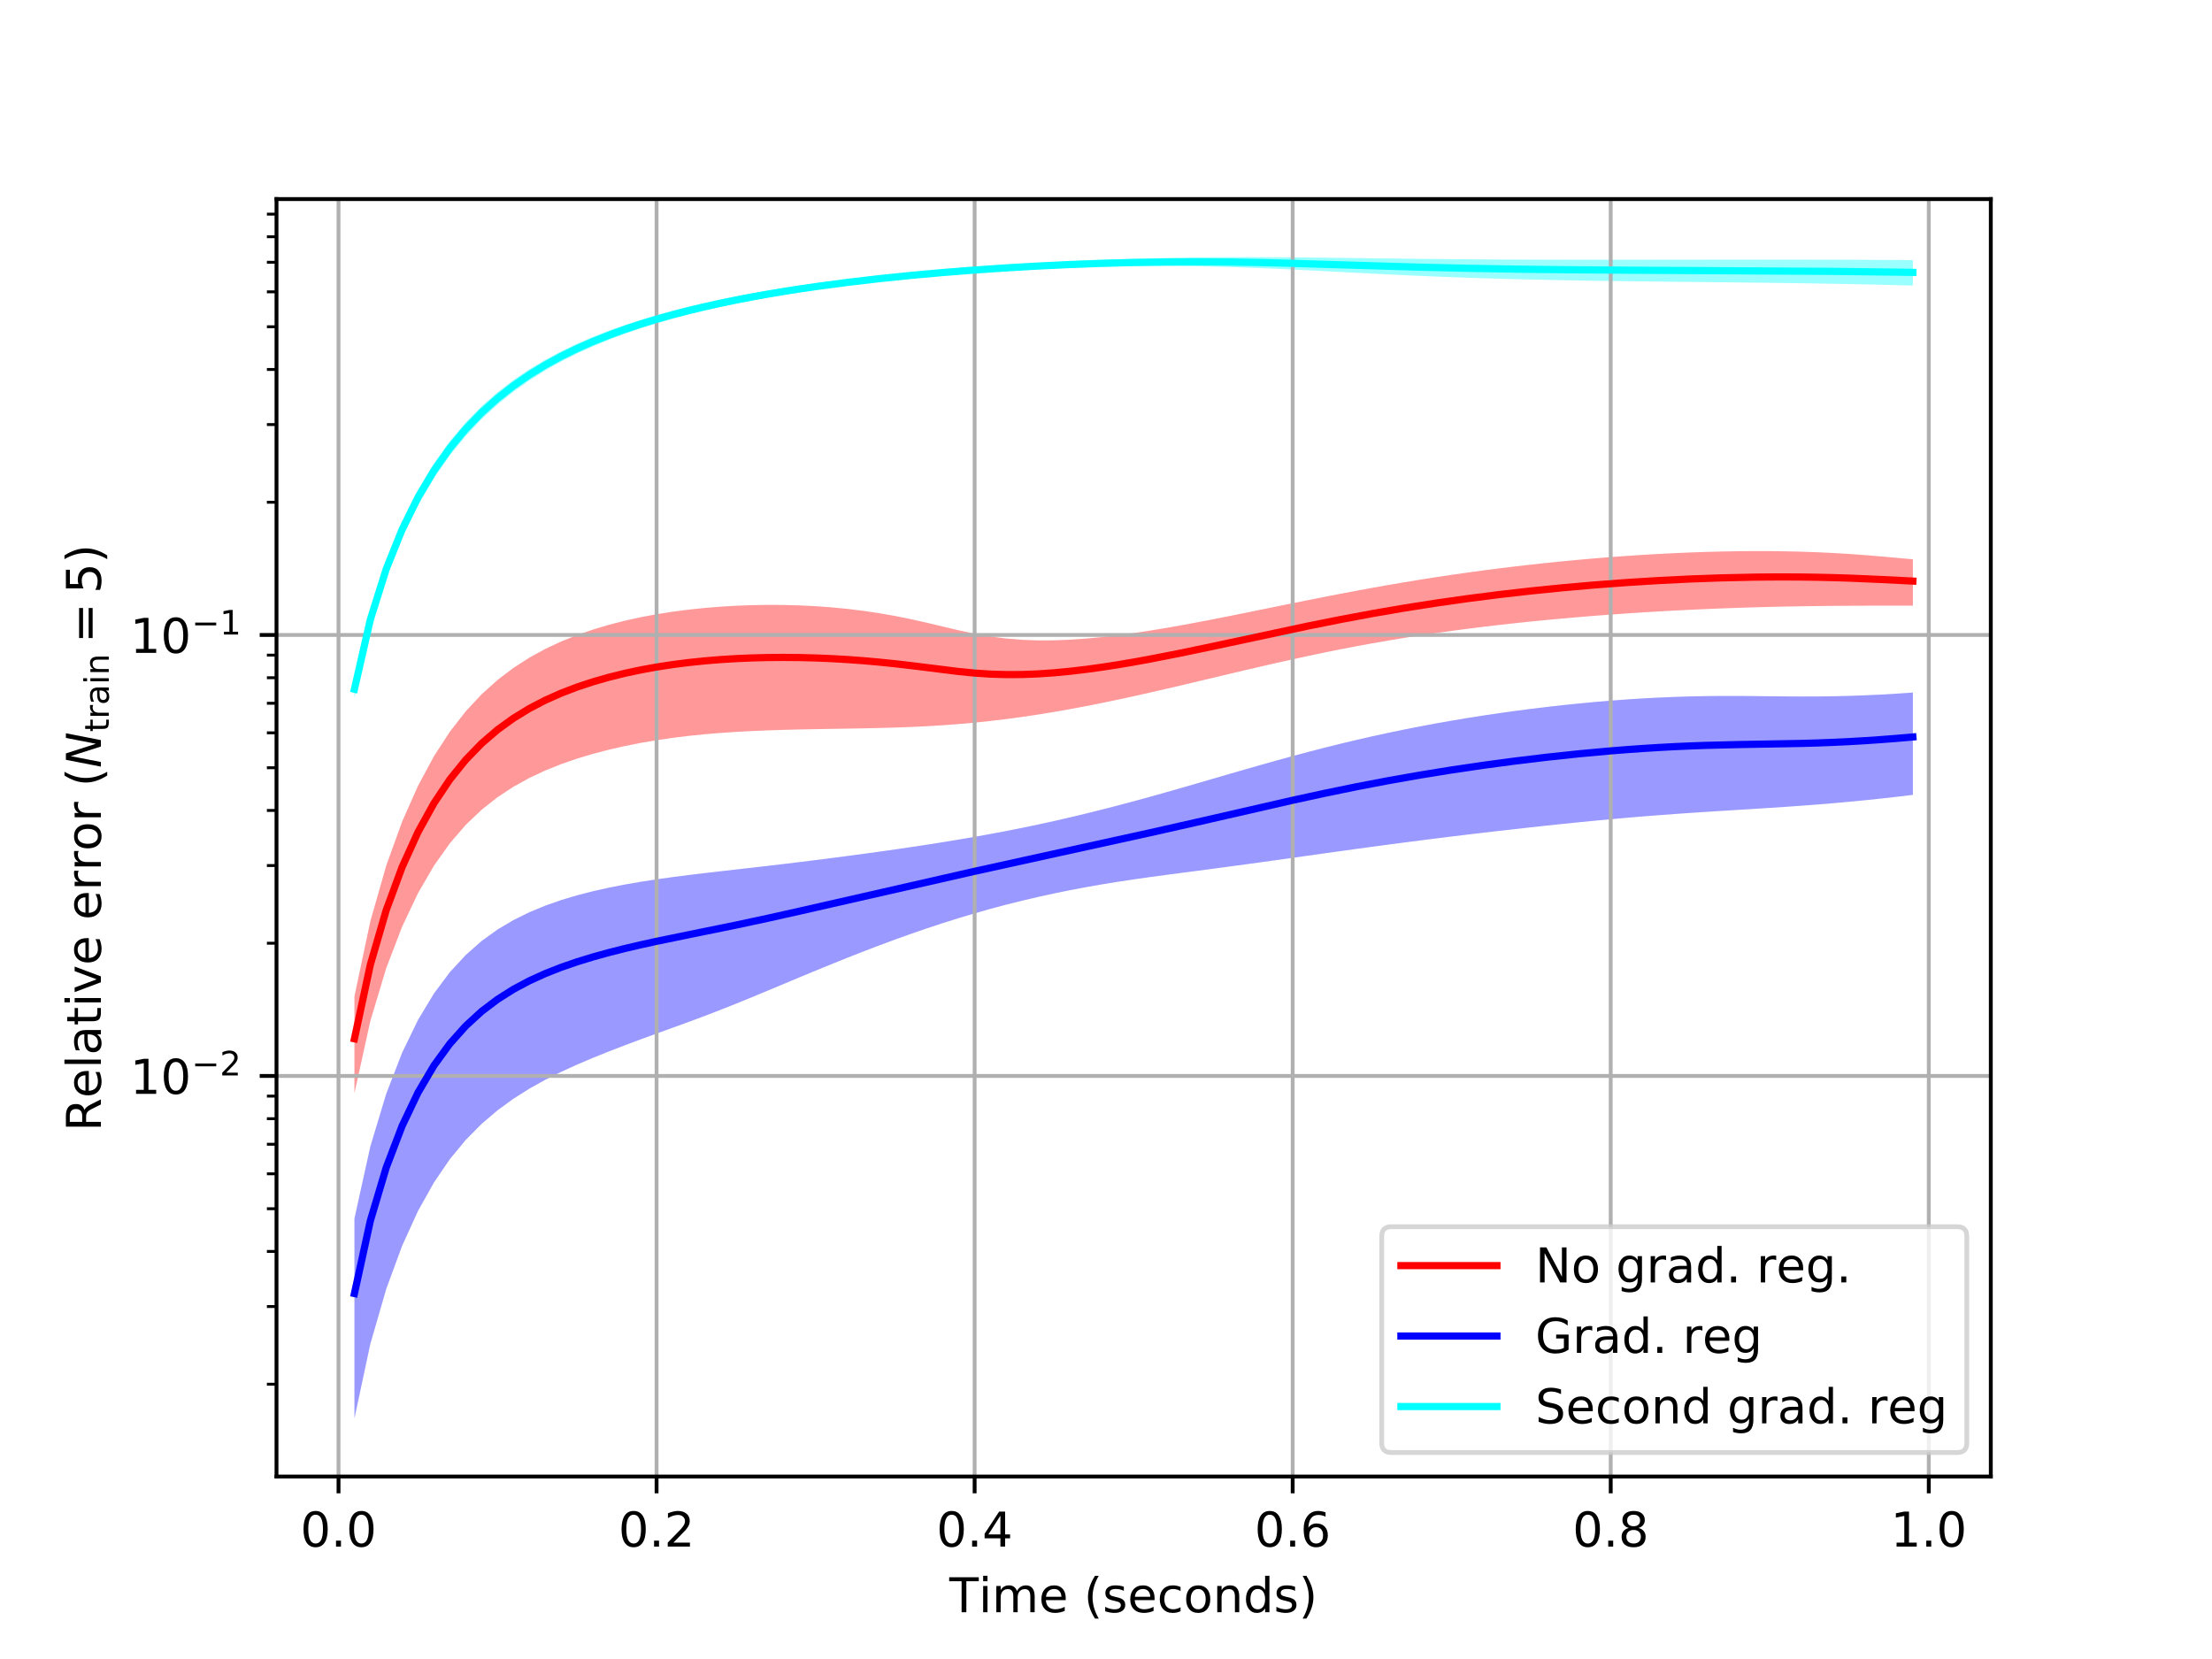 <?xml version="1.0" encoding="utf-8" standalone="no"?>
<!DOCTYPE svg PUBLIC "-//W3C//DTD SVG 1.1//EN"
  "http://www.w3.org/Graphics/SVG/1.1/DTD/svg11.dtd">
<!-- Created with matplotlib (https://matplotlib.org/) -->
<svg height="345.6pt" version="1.1" viewBox="0 0 460.8 345.6" width="460.8pt" xmlns="http://www.w3.org/2000/svg" xmlns:xlink="http://www.w3.org/1999/xlink">
 <defs>
  <style type="text/css">
*{stroke-linecap:butt;stroke-linejoin:round;white-space:pre;}
  </style>
 </defs>
 <g id="figure_1">
  <g id="patch_1">
   <path d="M 0 345.6 
L 460.8 345.6 
L 460.8 0 
L 0 0 
z
" style="fill:#ffffff;"/>
  </g>
  <g id="axes_1">
   <g id="patch_2">
    <path d="M 57.6 307.584 
L 414.72 307.584 
L 414.72 41.472 
L 57.6 41.472 
z
" style="fill:#ffffff;"/>
   </g>
   <g id="PolyCollection_1">
    <path clip-path="url(#p404172c866)" d="M 73.833 207.578 
L 73.833 227.749 
L 77.146 212.715 
L 80.458 201.688 
L 83.771 193.039 
L 87.084 186.055 
L 90.397 180.352 
L 93.71 175.678 
L 97.022 171.842 
L 100.335 168.683 
L 103.648 166.069 
L 106.961 163.891 
L 110.274 162.06 
L 113.586 160.508 
L 116.899 159.18 
L 120.212 158.035 
L 123.525 157.041 
L 126.838 156.174 
L 130.15 155.418 
L 133.463 154.762 
L 136.776 154.196 
L 140.089 153.713 
L 143.402 153.306 
L 146.714 152.968 
L 150.027 152.691 
L 153.34 152.468 
L 156.653 152.29 
L 159.966 152.151 
L 163.278 152.044 
L 166.591 151.961 
L 169.904 151.895 
L 173.217 151.839 
L 176.53 151.786 
L 179.842 151.727 
L 183.155 151.655 
L 186.468 151.562 
L 189.781 151.44 
L 193.094 151.283 
L 196.406 151.083 
L 199.719 150.836 
L 203.032 150.539 
L 206.345 150.19 
L 209.658 149.791 
L 212.97 149.343 
L 216.283 148.847 
L 219.596 148.306 
L 222.909 147.723 
L 226.222 147.101 
L 229.534 146.444 
L 232.847 145.755 
L 236.16 145.039 
L 239.473 144.298 
L 242.786 143.538 
L 246.098 142.764 
L 249.411 141.979 
L 252.724 141.19 
L 256.037 140.402 
L 259.35 139.618 
L 262.662 138.844 
L 265.975 138.085 
L 269.288 137.344 
L 272.601 136.625 
L 275.914 135.932 
L 279.226 135.266 
L 282.539 134.629 
L 285.852 134.021 
L 289.165 133.444 
L 292.478 132.896 
L 295.79 132.377 
L 299.103 131.887 
L 302.416 131.423 
L 305.729 130.985 
L 309.042 130.572 
L 312.354 130.182 
L 315.667 129.815 
L 318.98 129.468 
L 322.293 129.142 
L 325.606 128.836 
L 328.918 128.549 
L 332.231 128.279 
L 335.544 128.028 
L 338.857 127.794 
L 342.17 127.577 
L 345.482 127.378 
L 348.795 127.195 
L 352.108 127.028 
L 355.421 126.878 
L 358.734 126.743 
L 362.046 126.623 
L 365.359 126.519 
L 368.672 126.43 
L 371.985 126.355 
L 375.298 126.295 
L 378.61 126.249 
L 381.923 126.215 
L 385.236 126.193 
L 388.549 126.179 
L 391.862 126.174 
L 395.174 126.173 
L 398.487 126.175 
L 398.487 116.511 
L 398.487 116.511 
L 395.174 116.212 
L 391.862 115.915 
L 388.549 115.64 
L 385.236 115.4 
L 381.923 115.201 
L 378.61 115.044 
L 375.298 114.927 
L 371.985 114.85 
L 368.672 114.809 
L 365.359 114.802 
L 362.046 114.829 
L 358.734 114.886 
L 355.421 114.973 
L 352.108 115.088 
L 348.795 115.23 
L 345.482 115.398 
L 342.17 115.591 
L 338.857 115.809 
L 335.544 116.051 
L 332.231 116.316 
L 328.918 116.605 
L 325.606 116.917 
L 322.293 117.252 
L 318.98 117.61 
L 315.667 117.99 
L 312.354 118.394 
L 309.042 118.821 
L 305.729 119.271 
L 302.416 119.744 
L 299.103 120.241 
L 295.79 120.762 
L 292.478 121.306 
L 289.165 121.872 
L 285.852 122.46 
L 282.539 123.069 
L 279.226 123.695 
L 275.914 124.338 
L 272.601 124.994 
L 269.288 125.66 
L 265.975 126.333 
L 262.662 127.009 
L 259.35 127.682 
L 256.037 128.349 
L 252.724 129.003 
L 249.411 129.64 
L 246.098 130.253 
L 242.786 130.836 
L 239.473 131.381 
L 236.16 131.882 
L 232.847 132.331 
L 229.534 132.717 
L 226.222 133.031 
L 222.909 133.259 
L 219.596 133.389 
L 216.283 133.404 
L 212.97 133.286 
L 209.658 133.021 
L 206.345 132.597 
L 203.032 132.016 
L 199.719 131.306 
L 196.406 130.523 
L 193.094 129.733 
L 189.781 128.988 
L 186.468 128.319 
L 183.155 127.738 
L 179.842 127.246 
L 176.53 126.841 
L 173.217 126.52 
L 169.904 126.279 
L 166.591 126.116 
L 163.278 126.026 
L 159.966 126.008 
L 156.653 126.061 
L 153.34 126.186 
L 150.027 126.383 
L 146.714 126.655 
L 143.402 127.003 
L 140.089 127.435 
L 136.776 127.957 
L 133.463 128.578 
L 130.15 129.308 
L 126.838 130.161 
L 123.525 131.151 
L 120.212 132.3 
L 116.899 133.633 
L 113.586 135.186 
L 110.274 137.001 
L 106.961 139.132 
L 103.648 141.645 
L 100.335 144.626 
L 97.022 148.179 
L 93.71 152.433 
L 90.397 157.541 
L 87.084 163.697 
L 83.771 171.159 
L 80.458 180.327 
L 77.146 191.923 
L 73.833 207.578 
z
" style="fill:#ff0000;fill-opacity:0.4;"/>
   </g>
   <g id="PolyCollection_2">
    <path clip-path="url(#p404172c866)" d="M 73.833 253.844 
L 73.833 295.488 
L 77.146 279.98 
L 80.458 268.522 
L 83.771 259.521 
L 87.084 252.259 
L 90.397 246.338 
L 93.71 241.48 
L 97.022 237.467 
L 100.335 234.121 
L 103.648 231.298 
L 106.961 228.882 
L 110.274 226.787 
L 113.586 224.941 
L 116.899 223.288 
L 120.212 221.777 
L 123.525 220.369 
L 126.838 219.035 
L 130.15 217.756 
L 133.463 216.518 
L 136.776 215.309 
L 140.089 214.112 
L 143.402 212.906 
L 146.714 211.672 
L 150.027 210.396 
L 153.34 209.08 
L 156.653 207.728 
L 159.966 206.352 
L 163.278 204.966 
L 166.591 203.579 
L 169.904 202.204 
L 173.217 200.848 
L 176.53 199.516 
L 179.842 198.214 
L 183.155 196.947 
L 186.468 195.72 
L 189.781 194.535 
L 193.094 193.395 
L 196.406 192.302 
L 199.719 191.26 
L 203.032 190.269 
L 206.345 189.332 
L 209.658 188.448 
L 212.97 187.618 
L 216.283 186.842 
L 219.596 186.117 
L 222.909 185.442 
L 226.222 184.817 
L 229.534 184.236 
L 232.847 183.698 
L 236.16 183.197 
L 239.473 182.726 
L 242.786 182.276 
L 246.098 181.839 
L 249.411 181.406 
L 252.724 180.97 
L 256.037 180.528 
L 259.35 180.079 
L 262.662 179.624 
L 265.975 179.163 
L 269.288 178.699 
L 272.601 178.233 
L 275.914 177.768 
L 279.226 177.306 
L 282.539 176.848 
L 285.852 176.397 
L 289.165 175.953 
L 292.478 175.517 
L 295.79 175.089 
L 299.103 174.67 
L 302.416 174.26 
L 305.729 173.858 
L 309.042 173.466 
L 312.354 173.081 
L 315.667 172.705 
L 318.98 172.337 
L 322.293 171.978 
L 325.606 171.629 
L 328.918 171.291 
L 332.231 170.967 
L 335.544 170.657 
L 338.857 170.363 
L 342.17 170.085 
L 345.482 169.824 
L 348.795 169.578 
L 352.108 169.347 
L 355.421 169.128 
L 358.734 168.918 
L 362.046 168.713 
L 365.359 168.508 
L 368.672 168.298 
L 371.985 168.079 
L 375.298 167.845 
L 378.61 167.593 
L 381.923 167.32 
L 385.236 167.023 
L 388.549 166.701 
L 391.862 166.354 
L 395.174 165.982 
L 398.487 165.585 
L 398.487 144.27 
L 398.487 144.27 
L 395.174 144.496 
L 391.862 144.688 
L 388.549 144.844 
L 385.236 144.962 
L 381.923 145.042 
L 378.61 145.084 
L 375.298 145.093 
L 371.985 145.076 
L 368.672 145.042 
L 365.359 145.006 
L 362.046 144.981 
L 358.734 144.98 
L 355.421 145.009 
L 352.108 145.074 
L 348.795 145.177 
L 345.482 145.318 
L 342.17 145.495 
L 338.857 145.707 
L 335.544 145.954 
L 332.231 146.233 
L 328.918 146.545 
L 325.606 146.887 
L 322.293 147.259 
L 318.98 147.661 
L 315.667 148.092 
L 312.354 148.553 
L 309.042 149.045 
L 305.729 149.567 
L 302.416 150.12 
L 299.103 150.706 
L 295.79 151.325 
L 292.478 151.979 
L 289.165 152.666 
L 285.852 153.389 
L 282.539 154.146 
L 279.226 154.937 
L 275.914 155.762 
L 272.601 156.617 
L 269.288 157.501 
L 265.975 158.41 
L 262.662 159.341 
L 259.35 160.289 
L 256.037 161.247 
L 252.724 162.212 
L 249.411 163.177 
L 246.098 164.135 
L 242.786 165.081 
L 239.473 166.011 
L 236.16 166.919 
L 232.847 167.802 
L 229.534 168.656 
L 226.222 169.48 
L 222.909 170.272 
L 219.596 171.03 
L 216.283 171.754 
L 212.97 172.445 
L 209.658 173.103 
L 206.345 173.73 
L 203.032 174.326 
L 199.719 174.895 
L 196.406 175.439 
L 193.094 175.961 
L 189.781 176.463 
L 186.468 176.949 
L 183.155 177.418 
L 179.842 177.873 
L 176.53 178.316 
L 173.217 178.748 
L 169.904 179.17 
L 166.591 179.582 
L 163.278 179.983 
L 159.966 180.374 
L 156.653 180.755 
L 153.34 181.131 
L 150.027 181.506 
L 146.714 181.889 
L 143.402 182.289 
L 140.089 182.716 
L 136.776 183.181 
L 133.463 183.694 
L 130.15 184.267 
L 126.838 184.916 
L 123.525 185.656 
L 120.212 186.51 
L 116.899 187.501 
L 113.586 188.662 
L 110.274 190.035 
L 106.961 191.67 
L 103.648 193.637 
L 100.335 196.023 
L 97.022 198.94 
L 93.71 202.528 
L 90.397 206.964 
L 87.084 212.464 
L 83.771 219.298 
L 80.458 227.856 
L 77.146 238.834 
L 73.833 253.844 
z
" style="fill:#0000ff;fill-opacity:0.4;"/>
   </g>
   <g id="PolyCollection_3">
    <path clip-path="url(#p404172c866)" d="M 73.833 141.819 
L 73.833 145.407 
L 77.146 130.882 
L 80.458 120.307 
L 83.771 112.013 
L 87.084 105.254 
L 90.397 99.624 
L 93.71 94.866 
L 97.022 90.803 
L 100.335 87.302 
L 103.648 84.261 
L 106.961 81.6 
L 110.274 79.254 
L 113.586 77.173 
L 116.899 75.315 
L 120.212 73.648 
L 123.525 72.144 
L 126.838 70.781 
L 130.15 69.54 
L 133.463 68.407 
L 136.776 67.367 
L 140.089 66.412 
L 143.402 65.53 
L 146.714 64.714 
L 150.027 63.959 
L 153.34 63.257 
L 156.653 62.603 
L 159.966 61.994 
L 163.278 61.426 
L 166.591 60.895 
L 169.904 60.398 
L 173.217 59.933 
L 176.53 59.498 
L 179.842 59.09 
L 183.155 58.708 
L 186.468 58.351 
L 189.781 58.017 
L 193.094 57.705 
L 196.406 57.415 
L 199.719 57.144 
L 203.032 56.894 
L 206.345 56.663 
L 209.658 56.452 
L 212.97 56.259 
L 216.283 56.086 
L 219.596 55.932 
L 222.909 55.797 
L 226.222 55.682 
L 229.534 55.587 
L 232.847 55.513 
L 236.16 55.461 
L 239.473 55.431 
L 242.786 55.424 
L 246.098 55.439 
L 249.411 55.478 
L 252.724 55.54 
L 256.037 55.624 
L 259.35 55.729 
L 262.662 55.853 
L 265.975 55.993 
L 269.288 56.147 
L 272.601 56.31 
L 275.914 56.481 
L 279.226 56.654 
L 282.539 56.827 
L 285.852 56.997 
L 289.165 57.162 
L 292.478 57.319 
L 295.79 57.467 
L 299.103 57.606 
L 302.416 57.735 
L 305.729 57.853 
L 309.042 57.962 
L 312.354 58.06 
L 315.667 58.15 
L 318.98 58.231 
L 322.293 58.303 
L 325.606 58.369 
L 328.918 58.428 
L 332.231 58.481 
L 335.544 58.53 
L 338.857 58.575 
L 342.17 58.616 
L 345.482 58.655 
L 348.795 58.692 
L 352.108 58.728 
L 355.421 58.763 
L 358.734 58.799 
L 362.046 58.836 
L 365.359 58.875 
L 368.672 58.916 
L 371.985 58.96 
L 375.298 59.007 
L 378.61 59.059 
L 381.923 59.115 
L 385.236 59.177 
L 388.549 59.244 
L 391.862 59.318 
L 395.174 59.399 
L 398.487 59.487 
L 398.487 54.18 
L 398.487 54.18 
L 395.174 54.16 
L 391.862 54.143 
L 388.549 54.128 
L 385.236 54.116 
L 381.923 54.106 
L 378.61 54.099 
L 375.298 54.094 
L 371.985 54.091 
L 368.672 54.09 
L 365.359 54.09 
L 362.046 54.092 
L 358.734 54.095 
L 355.421 54.098 
L 352.108 54.102 
L 348.795 54.106 
L 345.482 54.11 
L 342.17 54.113 
L 338.857 54.115 
L 335.544 54.117 
L 332.231 54.116 
L 328.918 54.114 
L 325.606 54.109 
L 322.293 54.102 
L 318.98 54.091 
L 315.667 54.078 
L 312.354 54.061 
L 309.042 54.041 
L 305.729 54.017 
L 302.416 53.989 
L 299.103 53.958 
L 295.79 53.923 
L 292.478 53.885 
L 289.165 53.845 
L 285.852 53.804 
L 282.539 53.761 
L 279.226 53.719 
L 275.914 53.679 
L 272.601 53.643 
L 269.288 53.612 
L 265.975 53.588 
L 262.662 53.573 
L 259.35 53.568 
L 256.037 53.575 
L 252.724 53.595 
L 249.411 53.629 
L 246.098 53.677 
L 242.786 53.74 
L 239.473 53.818 
L 236.16 53.91 
L 232.847 54.017 
L 229.534 54.138 
L 226.222 54.273 
L 222.909 54.422 
L 219.596 54.585 
L 216.283 54.763 
L 212.97 54.954 
L 209.658 55.161 
L 206.345 55.382 
L 203.032 55.619 
L 199.719 55.872 
L 196.406 56.142 
L 193.094 56.429 
L 189.781 56.735 
L 186.468 57.061 
L 183.155 57.407 
L 179.842 57.775 
L 176.53 58.167 
L 173.217 58.585 
L 169.904 59.029 
L 166.591 59.503 
L 163.278 60.01 
L 159.966 60.55 
L 156.653 61.129 
L 153.34 61.749 
L 150.027 62.415 
L 146.714 63.132 
L 143.402 63.905 
L 140.089 64.74 
L 136.776 65.646 
L 133.463 66.63 
L 130.15 67.704 
L 126.838 68.88 
L 123.525 70.172 
L 120.212 71.599 
L 116.899 73.181 
L 113.586 74.946 
L 110.274 76.927 
L 106.961 79.162 
L 103.648 81.705 
L 100.335 84.617 
L 97.022 87.982 
L 93.71 91.904 
L 90.397 96.521 
L 87.084 102.016 
L 83.771 108.655 
L 80.458 116.848 
L 77.146 127.347 
L 73.833 141.819 
z
" style="fill:#00ffff;fill-opacity:0.4;"/>
   </g>
   <g id="matplotlib.axis_1">
    <g id="xtick_1">
     <g id="line2d_1">
      <path clip-path="url(#p404172c866)" d="M 70.52 307.584 
L 70.52 41.472 
" style="fill:none;stroke:#b0b0b0;stroke-linecap:square;stroke-width:0.8;"/>
     </g>
     <g id="line2d_2">
      <defs>
       <path d="M 0 0 
L 0 3.5 
" id="m1f32880c29" style="stroke:#000000;stroke-width:0.8;"/>
      </defs>
      <g>
       <use style="stroke:#000000;stroke-width:0.8;" x="70.52" xlink:href="#m1f32880c29" y="307.584"/>
      </g>
     </g>
     <g id="text_1">
      <!-- 0.0 -->
      <defs>
       <path d="M 31.781 66.406 
Q 24.172 66.406 20.328 58.906 
Q 16.5 51.422 16.5 36.375 
Q 16.5 21.391 20.328 13.891 
Q 24.172 6.391 31.781 6.391 
Q 39.453 6.391 43.281 13.891 
Q 47.125 21.391 47.125 36.375 
Q 47.125 51.422 43.281 58.906 
Q 39.453 66.406 31.781 66.406 
z
M 31.781 74.219 
Q 44.047 74.219 50.516 64.516 
Q 56.984 54.828 56.984 36.375 
Q 56.984 17.969 50.516 8.266 
Q 44.047 -1.422 31.781 -1.422 
Q 19.531 -1.422 13.062 8.266 
Q 6.594 17.969 6.594 36.375 
Q 6.594 54.828 13.062 64.516 
Q 19.531 74.219 31.781 74.219 
z
" id="DejaVuSans-48"/>
       <path d="M 10.688 12.406 
L 21 12.406 
L 21 0 
L 10.688 0 
z
" id="DejaVuSans-46"/>
      </defs>
      <g transform="translate(62.568 322.182)scale(0.1 -0.1)">
       <use xlink:href="#DejaVuSans-48"/>
       <use x="63.623" xlink:href="#DejaVuSans-46"/>
       <use x="95.41" xlink:href="#DejaVuSans-48"/>
      </g>
     </g>
    </g>
    <g id="xtick_2">
     <g id="line2d_3">
      <path clip-path="url(#p404172c866)" d="M 136.776 307.584 
L 136.776 41.472 
" style="fill:none;stroke:#b0b0b0;stroke-linecap:square;stroke-width:0.8;"/>
     </g>
     <g id="line2d_4">
      <g>
       <use style="stroke:#000000;stroke-width:0.8;" x="136.776" xlink:href="#m1f32880c29" y="307.584"/>
      </g>
     </g>
     <g id="text_2">
      <!-- 0.2 -->
      <defs>
       <path d="M 19.188 8.297 
L 53.609 8.297 
L 53.609 0 
L 7.328 0 
L 7.328 8.297 
Q 12.938 14.109 22.625 23.891 
Q 32.328 33.688 34.812 36.531 
Q 39.547 41.844 41.422 45.531 
Q 43.312 49.219 43.312 52.781 
Q 43.312 58.594 39.234 62.25 
Q 35.156 65.922 28.609 65.922 
Q 23.969 65.922 18.812 64.312 
Q 13.672 62.703 7.812 59.422 
L 7.812 69.391 
Q 13.766 71.781 18.938 73 
Q 24.125 74.219 28.422 74.219 
Q 39.75 74.219 46.484 68.547 
Q 53.219 62.891 53.219 53.422 
Q 53.219 48.922 51.531 44.891 
Q 49.859 40.875 45.406 35.406 
Q 44.188 33.984 37.641 27.219 
Q 31.109 20.453 19.188 8.297 
z
" id="DejaVuSans-50"/>
      </defs>
      <g transform="translate(128.824 322.182)scale(0.1 -0.1)">
       <use xlink:href="#DejaVuSans-48"/>
       <use x="63.623" xlink:href="#DejaVuSans-46"/>
       <use x="95.41" xlink:href="#DejaVuSans-50"/>
      </g>
     </g>
    </g>
    <g id="xtick_3">
     <g id="line2d_5">
      <path clip-path="url(#p404172c866)" d="M 203.032 307.584 
L 203.032 41.472 
" style="fill:none;stroke:#b0b0b0;stroke-linecap:square;stroke-width:0.8;"/>
     </g>
     <g id="line2d_6">
      <g>
       <use style="stroke:#000000;stroke-width:0.8;" x="203.032" xlink:href="#m1f32880c29" y="307.584"/>
      </g>
     </g>
     <g id="text_3">
      <!-- 0.4 -->
      <defs>
       <path d="M 37.797 64.312 
L 12.891 25.391 
L 37.797 25.391 
z
M 35.203 72.906 
L 47.609 72.906 
L 47.609 25.391 
L 58.016 25.391 
L 58.016 17.188 
L 47.609 17.188 
L 47.609 0 
L 37.797 0 
L 37.797 17.188 
L 4.891 17.188 
L 4.891 26.703 
z
" id="DejaVuSans-52"/>
      </defs>
      <g transform="translate(195.08 322.182)scale(0.1 -0.1)">
       <use xlink:href="#DejaVuSans-48"/>
       <use x="63.623" xlink:href="#DejaVuSans-46"/>
       <use x="95.41" xlink:href="#DejaVuSans-52"/>
      </g>
     </g>
    </g>
    <g id="xtick_4">
     <g id="line2d_7">
      <path clip-path="url(#p404172c866)" d="M 269.288 307.584 
L 269.288 41.472 
" style="fill:none;stroke:#b0b0b0;stroke-linecap:square;stroke-width:0.8;"/>
     </g>
     <g id="line2d_8">
      <g>
       <use style="stroke:#000000;stroke-width:0.8;" x="269.288" xlink:href="#m1f32880c29" y="307.584"/>
      </g>
     </g>
     <g id="text_4">
      <!-- 0.6 -->
      <defs>
       <path d="M 33.016 40.375 
Q 26.375 40.375 22.484 35.828 
Q 18.609 31.297 18.609 23.391 
Q 18.609 15.531 22.484 10.953 
Q 26.375 6.391 33.016 6.391 
Q 39.656 6.391 43.531 10.953 
Q 47.406 15.531 47.406 23.391 
Q 47.406 31.297 43.531 35.828 
Q 39.656 40.375 33.016 40.375 
z
M 52.594 71.297 
L 52.594 62.312 
Q 48.875 64.062 45.094 64.984 
Q 41.312 65.922 37.594 65.922 
Q 27.828 65.922 22.672 59.328 
Q 17.531 52.734 16.797 39.406 
Q 19.672 43.656 24.016 45.922 
Q 28.375 48.188 33.594 48.188 
Q 44.578 48.188 50.953 41.516 
Q 57.328 34.859 57.328 23.391 
Q 57.328 12.156 50.688 5.359 
Q 44.047 -1.422 33.016 -1.422 
Q 20.359 -1.422 13.672 8.266 
Q 6.984 17.969 6.984 36.375 
Q 6.984 53.656 15.188 63.938 
Q 23.391 74.219 37.203 74.219 
Q 40.922 74.219 44.703 73.484 
Q 48.484 72.75 52.594 71.297 
z
" id="DejaVuSans-54"/>
      </defs>
      <g transform="translate(261.336 322.182)scale(0.1 -0.1)">
       <use xlink:href="#DejaVuSans-48"/>
       <use x="63.623" xlink:href="#DejaVuSans-46"/>
       <use x="95.41" xlink:href="#DejaVuSans-54"/>
      </g>
     </g>
    </g>
    <g id="xtick_5">
     <g id="line2d_9">
      <path clip-path="url(#p404172c866)" d="M 335.544 307.584 
L 335.544 41.472 
" style="fill:none;stroke:#b0b0b0;stroke-linecap:square;stroke-width:0.8;"/>
     </g>
     <g id="line2d_10">
      <g>
       <use style="stroke:#000000;stroke-width:0.8;" x="335.544" xlink:href="#m1f32880c29" y="307.584"/>
      </g>
     </g>
     <g id="text_5">
      <!-- 0.8 -->
      <defs>
       <path d="M 31.781 34.625 
Q 24.75 34.625 20.719 30.859 
Q 16.703 27.094 16.703 20.516 
Q 16.703 13.922 20.719 10.156 
Q 24.75 6.391 31.781 6.391 
Q 38.812 6.391 42.859 10.172 
Q 46.922 13.969 46.922 20.516 
Q 46.922 27.094 42.891 30.859 
Q 38.875 34.625 31.781 34.625 
z
M 21.922 38.812 
Q 15.578 40.375 12.031 44.719 
Q 8.5 49.078 8.5 55.328 
Q 8.5 64.062 14.719 69.141 
Q 20.953 74.219 31.781 74.219 
Q 42.672 74.219 48.875 69.141 
Q 55.078 64.062 55.078 55.328 
Q 55.078 49.078 51.531 44.719 
Q 48 40.375 41.703 38.812 
Q 48.828 37.156 52.797 32.312 
Q 56.781 27.484 56.781 20.516 
Q 56.781 9.906 50.312 4.234 
Q 43.844 -1.422 31.781 -1.422 
Q 19.734 -1.422 13.25 4.234 
Q 6.781 9.906 6.781 20.516 
Q 6.781 27.484 10.781 32.312 
Q 14.797 37.156 21.922 38.812 
z
M 18.312 54.391 
Q 18.312 48.734 21.844 45.562 
Q 25.391 42.391 31.781 42.391 
Q 38.141 42.391 41.719 45.562 
Q 45.312 48.734 45.312 54.391 
Q 45.312 60.062 41.719 63.234 
Q 38.141 66.406 31.781 66.406 
Q 25.391 66.406 21.844 63.234 
Q 18.312 60.062 18.312 54.391 
z
" id="DejaVuSans-56"/>
      </defs>
      <g transform="translate(327.592 322.182)scale(0.1 -0.1)">
       <use xlink:href="#DejaVuSans-48"/>
       <use x="63.623" xlink:href="#DejaVuSans-46"/>
       <use x="95.41" xlink:href="#DejaVuSans-56"/>
      </g>
     </g>
    </g>
    <g id="xtick_6">
     <g id="line2d_11">
      <path clip-path="url(#p404172c866)" d="M 401.8 307.584 
L 401.8 41.472 
" style="fill:none;stroke:#b0b0b0;stroke-linecap:square;stroke-width:0.8;"/>
     </g>
     <g id="line2d_12">
      <g>
       <use style="stroke:#000000;stroke-width:0.8;" x="401.8" xlink:href="#m1f32880c29" y="307.584"/>
      </g>
     </g>
     <g id="text_6">
      <!-- 1.0 -->
      <defs>
       <path d="M 12.406 8.297 
L 28.516 8.297 
L 28.516 63.922 
L 10.984 60.406 
L 10.984 69.391 
L 28.422 72.906 
L 38.281 72.906 
L 38.281 8.297 
L 54.391 8.297 
L 54.391 0 
L 12.406 0 
z
" id="DejaVuSans-49"/>
      </defs>
      <g transform="translate(393.849 322.182)scale(0.1 -0.1)">
       <use xlink:href="#DejaVuSans-49"/>
       <use x="63.623" xlink:href="#DejaVuSans-46"/>
       <use x="95.41" xlink:href="#DejaVuSans-48"/>
      </g>
     </g>
    </g>
    <g id="text_7">
     <!-- $\mathrm{Time \ (seconds)}$ -->
     <defs>
      <path d="M -0.297 72.906 
L 61.375 72.906 
L 61.375 64.594 
L 35.5 64.594 
L 35.5 0 
L 25.594 0 
L 25.594 64.594 
L -0.297 64.594 
z
" id="DejaVuSans-84"/>
      <path d="M 9.422 54.688 
L 18.406 54.688 
L 18.406 0 
L 9.422 0 
z
M 9.422 75.984 
L 18.406 75.984 
L 18.406 64.594 
L 9.422 64.594 
z
" id="DejaVuSans-105"/>
      <path d="M 52 44.188 
Q 55.375 50.25 60.062 53.125 
Q 64.75 56 71.094 56 
Q 79.641 56 84.281 50.016 
Q 88.922 44.047 88.922 33.016 
L 88.922 0 
L 79.891 0 
L 79.891 32.719 
Q 79.891 40.578 77.094 44.375 
Q 74.312 48.188 68.609 48.188 
Q 61.625 48.188 57.562 43.547 
Q 53.516 38.922 53.516 30.906 
L 53.516 0 
L 44.484 0 
L 44.484 32.719 
Q 44.484 40.625 41.703 44.406 
Q 38.922 48.188 33.109 48.188 
Q 26.219 48.188 22.156 43.531 
Q 18.109 38.875 18.109 30.906 
L 18.109 0 
L 9.078 0 
L 9.078 54.688 
L 18.109 54.688 
L 18.109 46.188 
Q 21.188 51.219 25.484 53.609 
Q 29.781 56 35.688 56 
Q 41.656 56 45.828 52.969 
Q 50 49.953 52 44.188 
z
" id="DejaVuSans-109"/>
      <path d="M 56.203 29.594 
L 56.203 25.203 
L 14.891 25.203 
Q 15.484 15.922 20.484 11.062 
Q 25.484 6.203 34.422 6.203 
Q 39.594 6.203 44.453 7.469 
Q 49.312 8.734 54.109 11.281 
L 54.109 2.781 
Q 49.266 0.734 44.188 -0.344 
Q 39.109 -1.422 33.891 -1.422 
Q 20.797 -1.422 13.156 6.188 
Q 5.516 13.812 5.516 26.812 
Q 5.516 40.234 12.766 48.109 
Q 20.016 56 32.328 56 
Q 43.359 56 49.781 48.891 
Q 56.203 41.797 56.203 29.594 
z
M 47.219 32.234 
Q 47.125 39.594 43.094 43.984 
Q 39.062 48.391 32.422 48.391 
Q 24.906 48.391 20.391 44.141 
Q 15.875 39.891 15.188 32.172 
z
" id="DejaVuSans-101"/>
      <path d="M 31 75.875 
Q 24.469 64.656 21.281 53.656 
Q 18.109 42.672 18.109 31.391 
Q 18.109 20.125 21.312 9.062 
Q 24.516 -2 31 -13.188 
L 23.188 -13.188 
Q 15.875 -1.703 12.234 9.375 
Q 8.594 20.453 8.594 31.391 
Q 8.594 42.281 12.203 53.312 
Q 15.828 64.359 23.188 75.875 
z
" id="DejaVuSans-40"/>
      <path d="M 44.281 53.078 
L 44.281 44.578 
Q 40.484 46.531 36.375 47.5 
Q 32.281 48.484 27.875 48.484 
Q 21.188 48.484 17.844 46.438 
Q 14.5 44.391 14.5 40.281 
Q 14.5 37.156 16.891 35.375 
Q 19.281 33.594 26.516 31.984 
L 29.594 31.297 
Q 39.156 29.25 43.188 25.516 
Q 47.219 21.781 47.219 15.094 
Q 47.219 7.469 41.188 3.016 
Q 35.156 -1.422 24.609 -1.422 
Q 20.219 -1.422 15.453 -0.562 
Q 10.688 0.297 5.422 2 
L 5.422 11.281 
Q 10.406 8.688 15.234 7.391 
Q 20.062 6.109 24.812 6.109 
Q 31.156 6.109 34.562 8.281 
Q 37.984 10.453 37.984 14.406 
Q 37.984 18.062 35.516 20.016 
Q 33.062 21.969 24.703 23.781 
L 21.578 24.516 
Q 13.234 26.266 9.516 29.906 
Q 5.812 33.547 5.812 39.891 
Q 5.812 47.609 11.281 51.797 
Q 16.75 56 26.812 56 
Q 31.781 56 36.172 55.266 
Q 40.578 54.547 44.281 53.078 
z
" id="DejaVuSans-115"/>
      <path d="M 48.781 52.594 
L 48.781 44.188 
Q 44.969 46.297 41.141 47.344 
Q 37.312 48.391 33.406 48.391 
Q 24.656 48.391 19.812 42.844 
Q 14.984 37.312 14.984 27.297 
Q 14.984 17.281 19.812 11.734 
Q 24.656 6.203 33.406 6.203 
Q 37.312 6.203 41.141 7.25 
Q 44.969 8.297 48.781 10.406 
L 48.781 2.094 
Q 45.016 0.344 40.984 -0.531 
Q 36.969 -1.422 32.422 -1.422 
Q 20.062 -1.422 12.781 6.344 
Q 5.516 14.109 5.516 27.297 
Q 5.516 40.672 12.859 48.328 
Q 20.219 56 33.016 56 
Q 37.156 56 41.109 55.141 
Q 45.062 54.297 48.781 52.594 
z
" id="DejaVuSans-99"/>
      <path d="M 30.609 48.391 
Q 23.391 48.391 19.188 42.75 
Q 14.984 37.109 14.984 27.297 
Q 14.984 17.484 19.156 11.844 
Q 23.344 6.203 30.609 6.203 
Q 37.797 6.203 41.984 11.859 
Q 46.188 17.531 46.188 27.297 
Q 46.188 37.016 41.984 42.703 
Q 37.797 48.391 30.609 48.391 
z
M 30.609 56 
Q 42.328 56 49.016 48.375 
Q 55.719 40.766 55.719 27.297 
Q 55.719 13.875 49.016 6.219 
Q 42.328 -1.422 30.609 -1.422 
Q 18.844 -1.422 12.172 6.219 
Q 5.516 13.875 5.516 27.297 
Q 5.516 40.766 12.172 48.375 
Q 18.844 56 30.609 56 
z
" id="DejaVuSans-111"/>
      <path d="M 54.891 33.016 
L 54.891 0 
L 45.906 0 
L 45.906 32.719 
Q 45.906 40.484 42.875 44.328 
Q 39.844 48.188 33.797 48.188 
Q 26.516 48.188 22.312 43.547 
Q 18.109 38.922 18.109 30.906 
L 18.109 0 
L 9.078 0 
L 9.078 54.688 
L 18.109 54.688 
L 18.109 46.188 
Q 21.344 51.125 25.703 53.562 
Q 30.078 56 35.797 56 
Q 45.219 56 50.047 50.172 
Q 54.891 44.344 54.891 33.016 
z
" id="DejaVuSans-110"/>
      <path d="M 45.406 46.391 
L 45.406 75.984 
L 54.391 75.984 
L 54.391 0 
L 45.406 0 
L 45.406 8.203 
Q 42.578 3.328 38.25 0.953 
Q 33.938 -1.422 27.875 -1.422 
Q 17.969 -1.422 11.734 6.484 
Q 5.516 14.406 5.516 27.297 
Q 5.516 40.188 11.734 48.094 
Q 17.969 56 27.875 56 
Q 33.938 56 38.25 53.625 
Q 42.578 51.266 45.406 46.391 
z
M 14.797 27.297 
Q 14.797 17.391 18.875 11.75 
Q 22.953 6.109 30.078 6.109 
Q 37.203 6.109 41.297 11.75 
Q 45.406 17.391 45.406 27.297 
Q 45.406 37.203 41.297 42.844 
Q 37.203 48.484 30.078 48.484 
Q 22.953 48.484 18.875 42.844 
Q 14.797 37.203 14.797 27.297 
z
" id="DejaVuSans-100"/>
      <path d="M 8.016 75.875 
L 15.828 75.875 
Q 23.141 64.359 26.781 53.312 
Q 30.422 42.281 30.422 31.391 
Q 30.422 20.453 26.781 9.375 
Q 23.141 -1.703 15.828 -13.188 
L 8.016 -13.188 
Q 14.5 -2 17.703 9.062 
Q 20.906 20.125 20.906 31.391 
Q 20.906 42.672 17.703 53.656 
Q 14.5 64.656 8.016 75.875 
z
" id="DejaVuSans-41"/>
     </defs>
     <g transform="translate(197.76 335.861)scale(0.1 -0.1)">
      <use transform="translate(0 0.016)" xlink:href="#DejaVuSans-84"/>
      <use transform="translate(61.084 0.016)" xlink:href="#DejaVuSans-105"/>
      <use transform="translate(88.867 0.016)" xlink:href="#DejaVuSans-109"/>
      <use transform="translate(186.279 0.016)" xlink:href="#DejaVuSans-101"/>
      <use transform="translate(280.273 0.016)" xlink:href="#DejaVuSans-40"/>
      <use transform="translate(319.287 0.016)" xlink:href="#DejaVuSans-115"/>
      <use transform="translate(371.386 0.016)" xlink:href="#DejaVuSans-101"/>
      <use transform="translate(432.91 0.016)" xlink:href="#DejaVuSans-99"/>
      <use transform="translate(487.89 0.016)" xlink:href="#DejaVuSans-111"/>
      <use transform="translate(549.072 0.016)" xlink:href="#DejaVuSans-110"/>
      <use transform="translate(612.451 0.016)" xlink:href="#DejaVuSans-100"/>
      <use transform="translate(675.927 0.016)" xlink:href="#DejaVuSans-115"/>
      <use transform="translate(728.027 0.016)" xlink:href="#DejaVuSans-41"/>
     </g>
    </g>
   </g>
   <g id="matplotlib.axis_2">
    <g id="ytick_1">
     <g id="line2d_13">
      <path clip-path="url(#p404172c866)" d="M 57.6 224.143 
L 414.72 224.143 
" style="fill:none;stroke:#b0b0b0;stroke-linecap:square;stroke-width:0.8;"/>
     </g>
     <g id="line2d_14">
      <defs>
       <path d="M 0 0 
L -3.5 0 
" id="m106589fbaf" style="stroke:#000000;stroke-width:0.8;"/>
      </defs>
      <g>
       <use style="stroke:#000000;stroke-width:0.8;" x="57.6" xlink:href="#m106589fbaf" y="224.143"/>
      </g>
     </g>
     <g id="text_8">
      <!-- $\mathdefault{10^{-2}}$ -->
      <defs>
       <path d="M 10.594 35.5 
L 73.188 35.5 
L 73.188 27.203 
L 10.594 27.203 
z
" id="DejaVuSans-8722"/>
      </defs>
      <g transform="translate(27.1 227.942)scale(0.1 -0.1)">
       <use transform="translate(0 0.766)" xlink:href="#DejaVuSans-49"/>
       <use transform="translate(63.623 0.766)" xlink:href="#DejaVuSans-48"/>
       <use transform="translate(128.203 39.047)scale(0.7)" xlink:href="#DejaVuSans-8722"/>
       <use transform="translate(186.855 39.047)scale(0.7)" xlink:href="#DejaVuSans-50"/>
      </g>
     </g>
    </g>
    <g id="ytick_2">
     <g id="line2d_15">
      <path clip-path="url(#p404172c866)" d="M 57.6 132.277 
L 414.72 132.277 
" style="fill:none;stroke:#b0b0b0;stroke-linecap:square;stroke-width:0.8;"/>
     </g>
     <g id="line2d_16">
      <g>
       <use style="stroke:#000000;stroke-width:0.8;" x="57.6" xlink:href="#m106589fbaf" y="132.277"/>
      </g>
     </g>
     <g id="text_9">
      <!-- $\mathdefault{10^{-1}}$ -->
      <g transform="translate(27.1 136.076)scale(0.1 -0.1)">
       <use transform="translate(0 0.684)" xlink:href="#DejaVuSans-49"/>
       <use transform="translate(63.623 0.684)" xlink:href="#DejaVuSans-48"/>
       <use transform="translate(128.203 38.966)scale(0.7)" xlink:href="#DejaVuSans-8722"/>
       <use transform="translate(186.855 38.966)scale(0.7)" xlink:href="#DejaVuSans-49"/>
      </g>
     </g>
    </g>
    <g id="ytick_3">
     <g id="line2d_17">
      <defs>
       <path d="M 0 0 
L -2 0 
" id="m6b21679eb3" style="stroke:#000000;stroke-width:0.6;"/>
      </defs>
      <g>
       <use style="stroke:#000000;stroke-width:0.6;" x="57.6" xlink:href="#m6b21679eb3" y="288.354"/>
      </g>
     </g>
    </g>
    <g id="ytick_4">
     <g id="line2d_18">
      <g>
       <use style="stroke:#000000;stroke-width:0.6;" x="57.6" xlink:href="#m6b21679eb3" y="272.177"/>
      </g>
     </g>
    </g>
    <g id="ytick_5">
     <g id="line2d_19">
      <g>
       <use style="stroke:#000000;stroke-width:0.6;" x="57.6" xlink:href="#m6b21679eb3" y="260.7"/>
      </g>
     </g>
    </g>
    <g id="ytick_6">
     <g id="line2d_20">
      <g>
       <use style="stroke:#000000;stroke-width:0.6;" x="57.6" xlink:href="#m6b21679eb3" y="251.797"/>
      </g>
     </g>
    </g>
    <g id="ytick_7">
     <g id="line2d_21">
      <g>
       <use style="stroke:#000000;stroke-width:0.6;" x="57.6" xlink:href="#m6b21679eb3" y="244.523"/>
      </g>
     </g>
    </g>
    <g id="ytick_8">
     <g id="line2d_22">
      <g>
       <use style="stroke:#000000;stroke-width:0.6;" x="57.6" xlink:href="#m6b21679eb3" y="238.373"/>
      </g>
     </g>
    </g>
    <g id="ytick_9">
     <g id="line2d_23">
      <g>
       <use style="stroke:#000000;stroke-width:0.6;" x="57.6" xlink:href="#m6b21679eb3" y="233.045"/>
      </g>
     </g>
    </g>
    <g id="ytick_10">
     <g id="line2d_24">
      <g>
       <use style="stroke:#000000;stroke-width:0.6;" x="57.6" xlink:href="#m6b21679eb3" y="228.346"/>
      </g>
     </g>
    </g>
    <g id="ytick_11">
     <g id="line2d_25">
      <g>
       <use style="stroke:#000000;stroke-width:0.6;" x="57.6" xlink:href="#m6b21679eb3" y="196.488"/>
      </g>
     </g>
    </g>
    <g id="ytick_12">
     <g id="line2d_26">
      <g>
       <use style="stroke:#000000;stroke-width:0.6;" x="57.6" xlink:href="#m6b21679eb3" y="180.312"/>
      </g>
     </g>
    </g>
    <g id="ytick_13">
     <g id="line2d_27">
      <g>
       <use style="stroke:#000000;stroke-width:0.6;" x="57.6" xlink:href="#m6b21679eb3" y="168.834"/>
      </g>
     </g>
    </g>
    <g id="ytick_14">
     <g id="line2d_28">
      <g>
       <use style="stroke:#000000;stroke-width:0.6;" x="57.6" xlink:href="#m6b21679eb3" y="159.931"/>
      </g>
     </g>
    </g>
    <g id="ytick_15">
     <g id="line2d_29">
      <g>
       <use style="stroke:#000000;stroke-width:0.6;" x="57.6" xlink:href="#m6b21679eb3" y="152.657"/>
      </g>
     </g>
    </g>
    <g id="ytick_16">
     <g id="line2d_30">
      <g>
       <use style="stroke:#000000;stroke-width:0.6;" x="57.6" xlink:href="#m6b21679eb3" y="146.507"/>
      </g>
     </g>
    </g>
    <g id="ytick_17">
     <g id="line2d_31">
      <g>
       <use style="stroke:#000000;stroke-width:0.6;" x="57.6" xlink:href="#m6b21679eb3" y="141.18"/>
      </g>
     </g>
    </g>
    <g id="ytick_18">
     <g id="line2d_32">
      <g>
       <use style="stroke:#000000;stroke-width:0.6;" x="57.6" xlink:href="#m6b21679eb3" y="136.48"/>
      </g>
     </g>
    </g>
    <g id="ytick_19">
     <g id="line2d_33">
      <g>
       <use style="stroke:#000000;stroke-width:0.6;" x="57.6" xlink:href="#m6b21679eb3" y="104.623"/>
      </g>
     </g>
    </g>
    <g id="ytick_20">
     <g id="line2d_34">
      <g>
       <use style="stroke:#000000;stroke-width:0.6;" x="57.6" xlink:href="#m6b21679eb3" y="88.446"/>
      </g>
     </g>
    </g>
    <g id="ytick_21">
     <g id="line2d_35">
      <g>
       <use style="stroke:#000000;stroke-width:0.6;" x="57.6" xlink:href="#m6b21679eb3" y="76.968"/>
      </g>
     </g>
    </g>
    <g id="ytick_22">
     <g id="line2d_36">
      <g>
       <use style="stroke:#000000;stroke-width:0.6;" x="57.6" xlink:href="#m6b21679eb3" y="68.065"/>
      </g>
     </g>
    </g>
    <g id="ytick_23">
     <g id="line2d_37">
      <g>
       <use style="stroke:#000000;stroke-width:0.6;" x="57.6" xlink:href="#m6b21679eb3" y="60.791"/>
      </g>
     </g>
    </g>
    <g id="ytick_24">
     <g id="line2d_38">
      <g>
       <use style="stroke:#000000;stroke-width:0.6;" x="57.6" xlink:href="#m6b21679eb3" y="54.641"/>
      </g>
     </g>
    </g>
    <g id="ytick_25">
     <g id="line2d_39">
      <g>
       <use style="stroke:#000000;stroke-width:0.6;" x="57.6" xlink:href="#m6b21679eb3" y="49.314"/>
      </g>
     </g>
    </g>
    <g id="ytick_26">
     <g id="line2d_40">
      <g>
       <use style="stroke:#000000;stroke-width:0.6;" x="57.6" xlink:href="#m6b21679eb3" y="44.615"/>
      </g>
     </g>
    </g>
    <g id="text_10">
     <!-- $\mathrm{Relative \ error}$ ($N_{\mathrm{train}}=5$) -->
     <defs>
      <path d="M 44.391 34.188 
Q 47.562 33.109 50.562 29.594 
Q 53.562 26.078 56.594 19.922 
L 66.609 0 
L 56 0 
L 46.688 18.703 
Q 43.062 26.031 39.672 28.422 
Q 36.281 30.812 30.422 30.812 
L 19.672 30.812 
L 19.672 0 
L 9.812 0 
L 9.812 72.906 
L 32.078 72.906 
Q 44.578 72.906 50.734 67.672 
Q 56.891 62.453 56.891 51.906 
Q 56.891 45.016 53.688 40.469 
Q 50.484 35.938 44.391 34.188 
z
M 19.672 64.797 
L 19.672 38.922 
L 32.078 38.922 
Q 39.203 38.922 42.844 42.219 
Q 46.484 45.516 46.484 51.906 
Q 46.484 58.297 42.844 61.547 
Q 39.203 64.797 32.078 64.797 
z
" id="DejaVuSans-82"/>
      <path d="M 9.422 75.984 
L 18.406 75.984 
L 18.406 0 
L 9.422 0 
z
" id="DejaVuSans-108"/>
      <path d="M 34.281 27.484 
Q 23.391 27.484 19.188 25 
Q 14.984 22.516 14.984 16.5 
Q 14.984 11.719 18.141 8.906 
Q 21.297 6.109 26.703 6.109 
Q 34.188 6.109 38.703 11.406 
Q 43.219 16.703 43.219 25.484 
L 43.219 27.484 
z
M 52.203 31.203 
L 52.203 0 
L 43.219 0 
L 43.219 8.297 
Q 40.141 3.328 35.547 0.953 
Q 30.953 -1.422 24.312 -1.422 
Q 15.922 -1.422 10.953 3.297 
Q 6 8.016 6 15.922 
Q 6 25.141 12.172 29.828 
Q 18.359 34.516 30.609 34.516 
L 43.219 34.516 
L 43.219 35.406 
Q 43.219 41.609 39.141 45 
Q 35.062 48.391 27.688 48.391 
Q 23 48.391 18.547 47.266 
Q 14.109 46.141 10.016 43.891 
L 10.016 52.203 
Q 14.938 54.109 19.578 55.047 
Q 24.219 56 28.609 56 
Q 40.484 56 46.344 49.844 
Q 52.203 43.703 52.203 31.203 
z
" id="DejaVuSans-97"/>
      <path d="M 18.312 70.219 
L 18.312 54.688 
L 36.812 54.688 
L 36.812 47.703 
L 18.312 47.703 
L 18.312 18.016 
Q 18.312 11.328 20.141 9.422 
Q 21.969 7.516 27.594 7.516 
L 36.812 7.516 
L 36.812 0 
L 27.594 0 
Q 17.188 0 13.234 3.875 
Q 9.281 7.766 9.281 18.016 
L 9.281 47.703 
L 2.688 47.703 
L 2.688 54.688 
L 9.281 54.688 
L 9.281 70.219 
z
" id="DejaVuSans-116"/>
      <path d="M 2.984 54.688 
L 12.5 54.688 
L 29.594 8.797 
L 46.688 54.688 
L 56.203 54.688 
L 35.688 0 
L 23.484 0 
z
" id="DejaVuSans-118"/>
      <path d="M 41.109 46.297 
Q 39.594 47.172 37.812 47.578 
Q 36.031 48 33.891 48 
Q 26.266 48 22.188 43.047 
Q 18.109 38.094 18.109 28.812 
L 18.109 0 
L 9.078 0 
L 9.078 54.688 
L 18.109 54.688 
L 18.109 46.188 
Q 20.953 51.172 25.484 53.578 
Q 30.031 56 36.531 56 
Q 37.453 56 38.578 55.875 
Q 39.703 55.766 41.062 55.516 
z
" id="DejaVuSans-114"/>
      <path id="DejaVuSans-32"/>
      <path d="M 16.891 72.906 
L 30.172 72.906 
L 50.297 10.406 
L 62.5 72.906 
L 72.125 72.906 
L 57.906 0 
L 44.578 0 
L 24.516 62.891 
L 12.312 0 
L 2.688 0 
z
" id="DejaVuSans-Oblique-78"/>
      <path d="M 10.594 45.406 
L 73.188 45.406 
L 73.188 37.203 
L 10.594 37.203 
z
M 10.594 25.484 
L 73.188 25.484 
L 73.188 17.188 
L 10.594 17.188 
z
" id="DejaVuSans-61"/>
      <path d="M 10.797 72.906 
L 49.516 72.906 
L 49.516 64.594 
L 19.828 64.594 
L 19.828 46.734 
Q 21.969 47.469 24.109 47.828 
Q 26.266 48.188 28.422 48.188 
Q 40.625 48.188 47.75 41.5 
Q 54.891 34.812 54.891 23.391 
Q 54.891 11.625 47.562 5.094 
Q 40.234 -1.422 26.906 -1.422 
Q 22.312 -1.422 17.547 -0.641 
Q 12.797 0.141 7.719 1.703 
L 7.719 11.625 
Q 12.109 9.234 16.797 8.062 
Q 21.484 6.891 26.703 6.891 
Q 35.156 6.891 40.078 11.328 
Q 45.016 15.766 45.016 23.391 
Q 45.016 31 40.078 35.438 
Q 35.156 39.891 26.703 39.891 
Q 22.75 39.891 18.812 39.016 
Q 14.891 38.141 10.797 36.281 
z
" id="DejaVuSans-53"/>
     </defs>
     <g transform="translate(21.02 235.678)rotate(-90)scale(0.1 -0.1)">
      <use transform="translate(0 0.016)" xlink:href="#DejaVuSans-82"/>
      <use transform="translate(69.482 0.016)" xlink:href="#DejaVuSans-101"/>
      <use transform="translate(131.006 0.016)" xlink:href="#DejaVuSans-108"/>
      <use transform="translate(158.789 0.016)" xlink:href="#DejaVuSans-97"/>
      <use transform="translate(220.068 0.016)" xlink:href="#DejaVuSans-116"/>
      <use transform="translate(259.277 0.016)" xlink:href="#DejaVuSans-105"/>
      <use transform="translate(287.061 0.016)" xlink:href="#DejaVuSans-118"/>
      <use transform="translate(346.24 0.016)" xlink:href="#DejaVuSans-101"/>
      <use transform="translate(440.234 0.016)" xlink:href="#DejaVuSans-101"/>
      <use transform="translate(501.757 0.016)" xlink:href="#DejaVuSans-114"/>
      <use transform="translate(542.871 0.016)" xlink:href="#DejaVuSans-114"/>
      <use transform="translate(583.984 0.016)" xlink:href="#DejaVuSans-111"/>
      <use transform="translate(645.166 0.016)" xlink:href="#DejaVuSans-114"/>
      <use transform="translate(686.279 0.016)" xlink:href="#DejaVuSans-32"/>
      <use transform="translate(718.066 0.016)" xlink:href="#DejaVuSans-40"/>
      <use transform="translate(757.08 0.016)" xlink:href="#DejaVuSans-Oblique-78"/>
      <use transform="translate(831.884 -16.391)scale(0.7)" xlink:href="#DejaVuSans-116"/>
      <use transform="translate(859.331 -16.391)scale(0.7)" xlink:href="#DejaVuSans-114"/>
      <use transform="translate(888.11 -16.391)scale(0.7)" xlink:href="#DejaVuSans-97"/>
      <use transform="translate(931.006 -16.391)scale(0.7)" xlink:href="#DejaVuSans-105"/>
      <use transform="translate(950.454 -16.391)scale(0.7)" xlink:href="#DejaVuSans-110"/>
      <use transform="translate(1017.036 0.016)" xlink:href="#DejaVuSans-61"/>
      <use transform="translate(1120.307 0.016)" xlink:href="#DejaVuSans-53"/>
      <use transform="translate(1183.93 0.016)" xlink:href="#DejaVuSans-41"/>
     </g>
    </g>
   </g>
   <g id="line2d_41">
    <path clip-path="url(#p404172c866)" d="M 73.833 216.402 
L 77.146 200.979 
L 80.458 189.594 
L 83.771 180.617 
L 87.084 173.33 
L 90.397 167.338 
L 93.71 162.386 
L 97.022 158.281 
L 100.335 154.868 
L 103.648 152.017 
L 106.961 149.621 
L 110.274 147.595 
L 113.586 145.871 
L 116.899 144.396 
L 120.212 143.127 
L 123.525 142.032 
L 126.838 141.084 
L 130.15 140.264 
L 133.463 139.559 
L 136.776 138.957 
L 140.089 138.448 
L 143.402 138.025 
L 146.714 137.68 
L 150.027 137.407 
L 153.34 137.201 
L 156.653 137.058 
L 159.966 136.976 
L 163.278 136.951 
L 166.591 136.981 
L 169.904 137.066 
L 173.217 137.204 
L 176.53 137.395 
L 179.842 137.637 
L 183.155 137.931 
L 186.468 138.272 
L 189.781 138.655 
L 199.719 139.888 
L 203.032 140.212 
L 206.345 140.432 
L 209.658 140.531 
L 212.97 140.512 
L 216.283 140.383 
L 219.596 140.154 
L 222.909 139.839 
L 226.222 139.449 
L 229.534 138.993 
L 232.847 138.481 
L 236.16 137.921 
L 239.473 137.319 
L 246.098 136.02 
L 252.724 134.633 
L 272.601 130.387 
L 279.226 129.063 
L 285.852 127.823 
L 292.478 126.681 
L 299.103 125.641 
L 305.729 124.7 
L 312.354 123.854 
L 318.98 123.1 
L 325.606 122.433 
L 332.231 121.851 
L 338.857 121.353 
L 345.482 120.94 
L 352.108 120.613 
L 358.734 120.376 
L 365.359 120.232 
L 368.672 120.197 
L 371.985 120.189 
L 375.298 120.208 
L 378.61 120.254 
L 381.923 120.329 
L 385.236 120.433 
L 391.862 120.716 
L 398.487 121.051 
" style="fill:none;stroke:#ff0000;stroke-linecap:square;stroke-width:1.5;"/>
   </g>
   <g id="line2d_42">
    <path clip-path="url(#p404172c866)" d="M 73.833 269.463 
L 77.146 254.323 
L 80.458 243.218 
L 83.771 234.542 
L 87.084 227.593 
L 90.397 221.979 
L 93.71 217.428 
L 97.022 213.723 
L 100.335 210.687 
L 103.648 208.179 
L 106.961 206.087 
L 110.274 204.321 
L 113.586 202.813 
L 116.899 201.51 
L 120.212 200.367 
L 123.525 199.351 
L 126.838 198.434 
L 130.15 197.596 
L 133.463 196.821 
L 136.776 196.095 
L 143.402 194.73 
L 153.34 192.706 
L 159.966 191.285 
L 166.591 189.803 
L 203.032 181.507 
L 219.596 177.864 
L 239.473 173.499 
L 249.411 171.259 
L 269.288 166.708 
L 275.914 165.266 
L 282.539 163.904 
L 289.165 162.634 
L 295.79 161.464 
L 302.416 160.392 
L 309.042 159.415 
L 315.667 158.53 
L 322.293 157.734 
L 328.918 157.029 
L 335.544 156.423 
L 338.857 156.16 
L 342.17 155.925 
L 345.482 155.718 
L 348.795 155.54 
L 352.108 155.393 
L 355.421 155.273 
L 362.046 155.108 
L 375.298 154.869 
L 378.61 154.772 
L 381.923 154.646 
L 385.236 154.487 
L 388.549 154.294 
L 391.862 154.068 
L 395.174 153.81 
L 398.487 153.521 
" style="fill:none;stroke:#0000ff;stroke-linecap:square;stroke-width:1.5;"/>
   </g>
   <g id="line2d_43">
    <path clip-path="url(#p404172c866)" d="M 73.833 143.572 
L 77.146 129.075 
L 80.458 118.54 
L 83.771 110.299 
L 87.084 103.603 
L 90.397 98.042 
L 93.71 93.357 
L 97.022 89.368 
L 100.335 85.937 
L 103.648 82.963 
L 106.961 80.363 
L 110.274 78.073 
L 113.586 76.044 
L 116.899 74.234 
L 120.212 72.61 
L 123.525 71.146 
L 126.838 69.819 
L 130.15 68.612 
L 133.463 67.509 
L 136.776 66.497 
L 140.089 65.567 
L 143.402 64.709 
L 146.714 63.915 
L 150.027 63.18 
L 153.34 62.496 
L 156.653 61.859 
L 159.966 61.266 
L 163.278 60.711 
L 166.591 60.193 
L 169.904 59.708 
L 176.53 58.827 
L 183.155 58.052 
L 189.781 57.371 
L 196.406 56.773 
L 203.032 56.252 
L 209.658 55.801 
L 216.283 55.419 
L 222.909 55.103 
L 229.534 54.856 
L 236.16 54.678 
L 242.786 54.573 
L 249.411 54.543 
L 256.037 54.587 
L 262.662 54.696 
L 269.288 54.859 
L 282.539 55.265 
L 295.79 55.656 
L 305.729 55.889 
L 315.667 56.062 
L 325.606 56.182 
L 338.857 56.283 
L 381.923 56.532 
L 395.174 56.693 
L 398.487 56.745 
" style="fill:none;stroke:#00ffff;stroke-linecap:square;stroke-width:1.5;"/>
   </g>
   <g id="patch_3">
    <path d="M 57.6 307.584 
L 57.6 41.472 
" style="fill:none;stroke:#000000;stroke-linecap:square;stroke-linejoin:miter;stroke-width:0.8;"/>
   </g>
   <g id="patch_4">
    <path d="M 414.72 307.584 
L 414.72 41.472 
" style="fill:none;stroke:#000000;stroke-linecap:square;stroke-linejoin:miter;stroke-width:0.8;"/>
   </g>
   <g id="patch_5">
    <path d="M 57.6 307.584 
L 414.72 307.584 
" style="fill:none;stroke:#000000;stroke-linecap:square;stroke-linejoin:miter;stroke-width:0.8;"/>
   </g>
   <g id="patch_6">
    <path d="M 57.6 41.472 
L 414.72 41.472 
" style="fill:none;stroke:#000000;stroke-linecap:square;stroke-linejoin:miter;stroke-width:0.8;"/>
   </g>
   <g id="legend_1">
    <g id="patch_7">
     <path d="M 289.836 302.584 
L 407.72 302.584 
Q 409.72 302.584 409.72 300.584 
L 409.72 257.55 
Q 409.72 255.55 407.72 255.55 
L 289.836 255.55 
Q 287.836 255.55 287.836 257.55 
L 287.836 300.584 
Q 287.836 302.584 289.836 302.584 
z
" style="fill:#ffffff;opacity:0.8;stroke:#cccccc;stroke-linejoin:miter;"/>
    </g>
    <g id="line2d_44">
     <path d="M 291.836 263.648 
L 311.836 263.648 
" style="fill:none;stroke:#ff0000;stroke-linecap:square;stroke-width:1.5;"/>
    </g>
    <g id="line2d_45"/>
    <g id="text_11">
     <!-- No grad. reg. -->
     <defs>
      <path d="M 9.812 72.906 
L 23.094 72.906 
L 55.422 11.922 
L 55.422 72.906 
L 64.984 72.906 
L 64.984 0 
L 51.703 0 
L 19.391 60.984 
L 19.391 0 
L 9.812 0 
z
" id="DejaVuSans-78"/>
      <path d="M 45.406 27.984 
Q 45.406 37.75 41.375 43.109 
Q 37.359 48.484 30.078 48.484 
Q 22.859 48.484 18.828 43.109 
Q 14.797 37.75 14.797 27.984 
Q 14.797 18.266 18.828 12.891 
Q 22.859 7.516 30.078 7.516 
Q 37.359 7.516 41.375 12.891 
Q 45.406 18.266 45.406 27.984 
z
M 54.391 6.781 
Q 54.391 -7.172 48.188 -13.984 
Q 42 -20.797 29.203 -20.797 
Q 24.469 -20.797 20.266 -20.094 
Q 16.062 -19.391 12.109 -17.922 
L 12.109 -9.188 
Q 16.062 -11.328 19.922 -12.344 
Q 23.781 -13.375 27.781 -13.375 
Q 36.625 -13.375 41.016 -8.766 
Q 45.406 -4.156 45.406 5.172 
L 45.406 9.625 
Q 42.625 4.781 38.281 2.391 
Q 33.938 0 27.875 0 
Q 17.828 0 11.672 7.656 
Q 5.516 15.328 5.516 27.984 
Q 5.516 40.672 11.672 48.328 
Q 17.828 56 27.875 56 
Q 33.938 56 38.281 53.609 
Q 42.625 51.219 45.406 46.391 
L 45.406 54.688 
L 54.391 54.688 
z
" id="DejaVuSans-103"/>
     </defs>
     <g transform="translate(319.836 267.148)scale(0.1 -0.1)">
      <use xlink:href="#DejaVuSans-78"/>
      <use x="74.805" xlink:href="#DejaVuSans-111"/>
      <use x="135.986" xlink:href="#DejaVuSans-32"/>
      <use x="167.773" xlink:href="#DejaVuSans-103"/>
      <use x="231.25" xlink:href="#DejaVuSans-114"/>
      <use x="272.363" xlink:href="#DejaVuSans-97"/>
      <use x="333.643" xlink:href="#DejaVuSans-100"/>
      <use x="397.119" xlink:href="#DejaVuSans-46"/>
      <use x="428.906" xlink:href="#DejaVuSans-32"/>
      <use x="460.693" xlink:href="#DejaVuSans-114"/>
      <use x="501.775" xlink:href="#DejaVuSans-101"/>
      <use x="563.299" xlink:href="#DejaVuSans-103"/>
      <use x="626.775" xlink:href="#DejaVuSans-46"/>
     </g>
    </g>
    <g id="line2d_46">
     <path d="M 291.836 278.326 
L 311.836 278.326 
" style="fill:none;stroke:#0000ff;stroke-linecap:square;stroke-width:1.5;"/>
    </g>
    <g id="line2d_47"/>
    <g id="text_12">
     <!-- Grad. reg -->
     <defs>
      <path d="M 59.516 10.406 
L 59.516 29.984 
L 43.406 29.984 
L 43.406 38.094 
L 69.281 38.094 
L 69.281 6.781 
Q 63.578 2.734 56.688 0.656 
Q 49.812 -1.422 42 -1.422 
Q 24.906 -1.422 15.25 8.562 
Q 5.609 18.562 5.609 36.375 
Q 5.609 54.25 15.25 64.234 
Q 24.906 74.219 42 74.219 
Q 49.125 74.219 55.547 72.453 
Q 61.969 70.703 67.391 67.281 
L 67.391 56.781 
Q 61.922 61.422 55.766 63.766 
Q 49.609 66.109 42.828 66.109 
Q 29.438 66.109 22.719 58.641 
Q 16.016 51.172 16.016 36.375 
Q 16.016 21.625 22.719 14.156 
Q 29.438 6.688 42.828 6.688 
Q 48.047 6.688 52.141 7.594 
Q 56.25 8.5 59.516 10.406 
z
" id="DejaVuSans-71"/>
     </defs>
     <g transform="translate(319.836 281.826)scale(0.1 -0.1)">
      <use xlink:href="#DejaVuSans-71"/>
      <use x="77.49" xlink:href="#DejaVuSans-114"/>
      <use x="118.604" xlink:href="#DejaVuSans-97"/>
      <use x="179.883" xlink:href="#DejaVuSans-100"/>
      <use x="243.359" xlink:href="#DejaVuSans-46"/>
      <use x="275.146" xlink:href="#DejaVuSans-32"/>
      <use x="306.934" xlink:href="#DejaVuSans-114"/>
      <use x="348.016" xlink:href="#DejaVuSans-101"/>
      <use x="409.539" xlink:href="#DejaVuSans-103"/>
     </g>
    </g>
    <g id="line2d_48">
     <path d="M 291.836 293.004 
L 311.836 293.004 
" style="fill:none;stroke:#00ffff;stroke-linecap:square;stroke-width:1.5;"/>
    </g>
    <g id="line2d_49"/>
    <g id="text_13">
     <!-- Second grad. reg -->
     <defs>
      <path d="M 53.516 70.516 
L 53.516 60.891 
Q 47.906 63.578 42.922 64.891 
Q 37.938 66.219 33.297 66.219 
Q 25.25 66.219 20.875 63.094 
Q 16.5 59.969 16.5 54.203 
Q 16.5 49.359 19.406 46.891 
Q 22.312 44.438 30.422 42.922 
L 36.375 41.703 
Q 47.406 39.594 52.656 34.297 
Q 57.906 29 57.906 20.125 
Q 57.906 9.516 50.797 4.047 
Q 43.703 -1.422 29.984 -1.422 
Q 24.812 -1.422 18.969 -0.25 
Q 13.141 0.922 6.891 3.219 
L 6.891 13.375 
Q 12.891 10.016 18.656 8.297 
Q 24.422 6.594 29.984 6.594 
Q 38.422 6.594 43.016 9.906 
Q 47.609 13.234 47.609 19.391 
Q 47.609 24.75 44.312 27.781 
Q 41.016 30.812 33.5 32.328 
L 27.484 33.5 
Q 16.453 35.688 11.516 40.375 
Q 6.594 45.062 6.594 53.422 
Q 6.594 63.094 13.406 68.656 
Q 20.219 74.219 32.172 74.219 
Q 37.312 74.219 42.625 73.281 
Q 47.953 72.359 53.516 70.516 
z
" id="DejaVuSans-83"/>
     </defs>
     <g transform="translate(319.836 296.504)scale(0.1 -0.1)">
      <use xlink:href="#DejaVuSans-83"/>
      <use x="63.477" xlink:href="#DejaVuSans-101"/>
      <use x="125" xlink:href="#DejaVuSans-99"/>
      <use x="179.98" xlink:href="#DejaVuSans-111"/>
      <use x="241.162" xlink:href="#DejaVuSans-110"/>
      <use x="304.541" xlink:href="#DejaVuSans-100"/>
      <use x="368.018" xlink:href="#DejaVuSans-32"/>
      <use x="399.805" xlink:href="#DejaVuSans-103"/>
      <use x="463.281" xlink:href="#DejaVuSans-114"/>
      <use x="504.395" xlink:href="#DejaVuSans-97"/>
      <use x="565.674" xlink:href="#DejaVuSans-100"/>
      <use x="629.15" xlink:href="#DejaVuSans-46"/>
      <use x="660.938" xlink:href="#DejaVuSans-32"/>
      <use x="692.725" xlink:href="#DejaVuSans-114"/>
      <use x="733.807" xlink:href="#DejaVuSans-101"/>
      <use x="795.33" xlink:href="#DejaVuSans-103"/>
     </g>
    </g>
   </g>
  </g>
 </g>
 <defs>
  <clipPath id="p404172c866">
   <rect height="266.112" width="357.12" x="57.6" y="41.472"/>
  </clipPath>
 </defs>
</svg>
